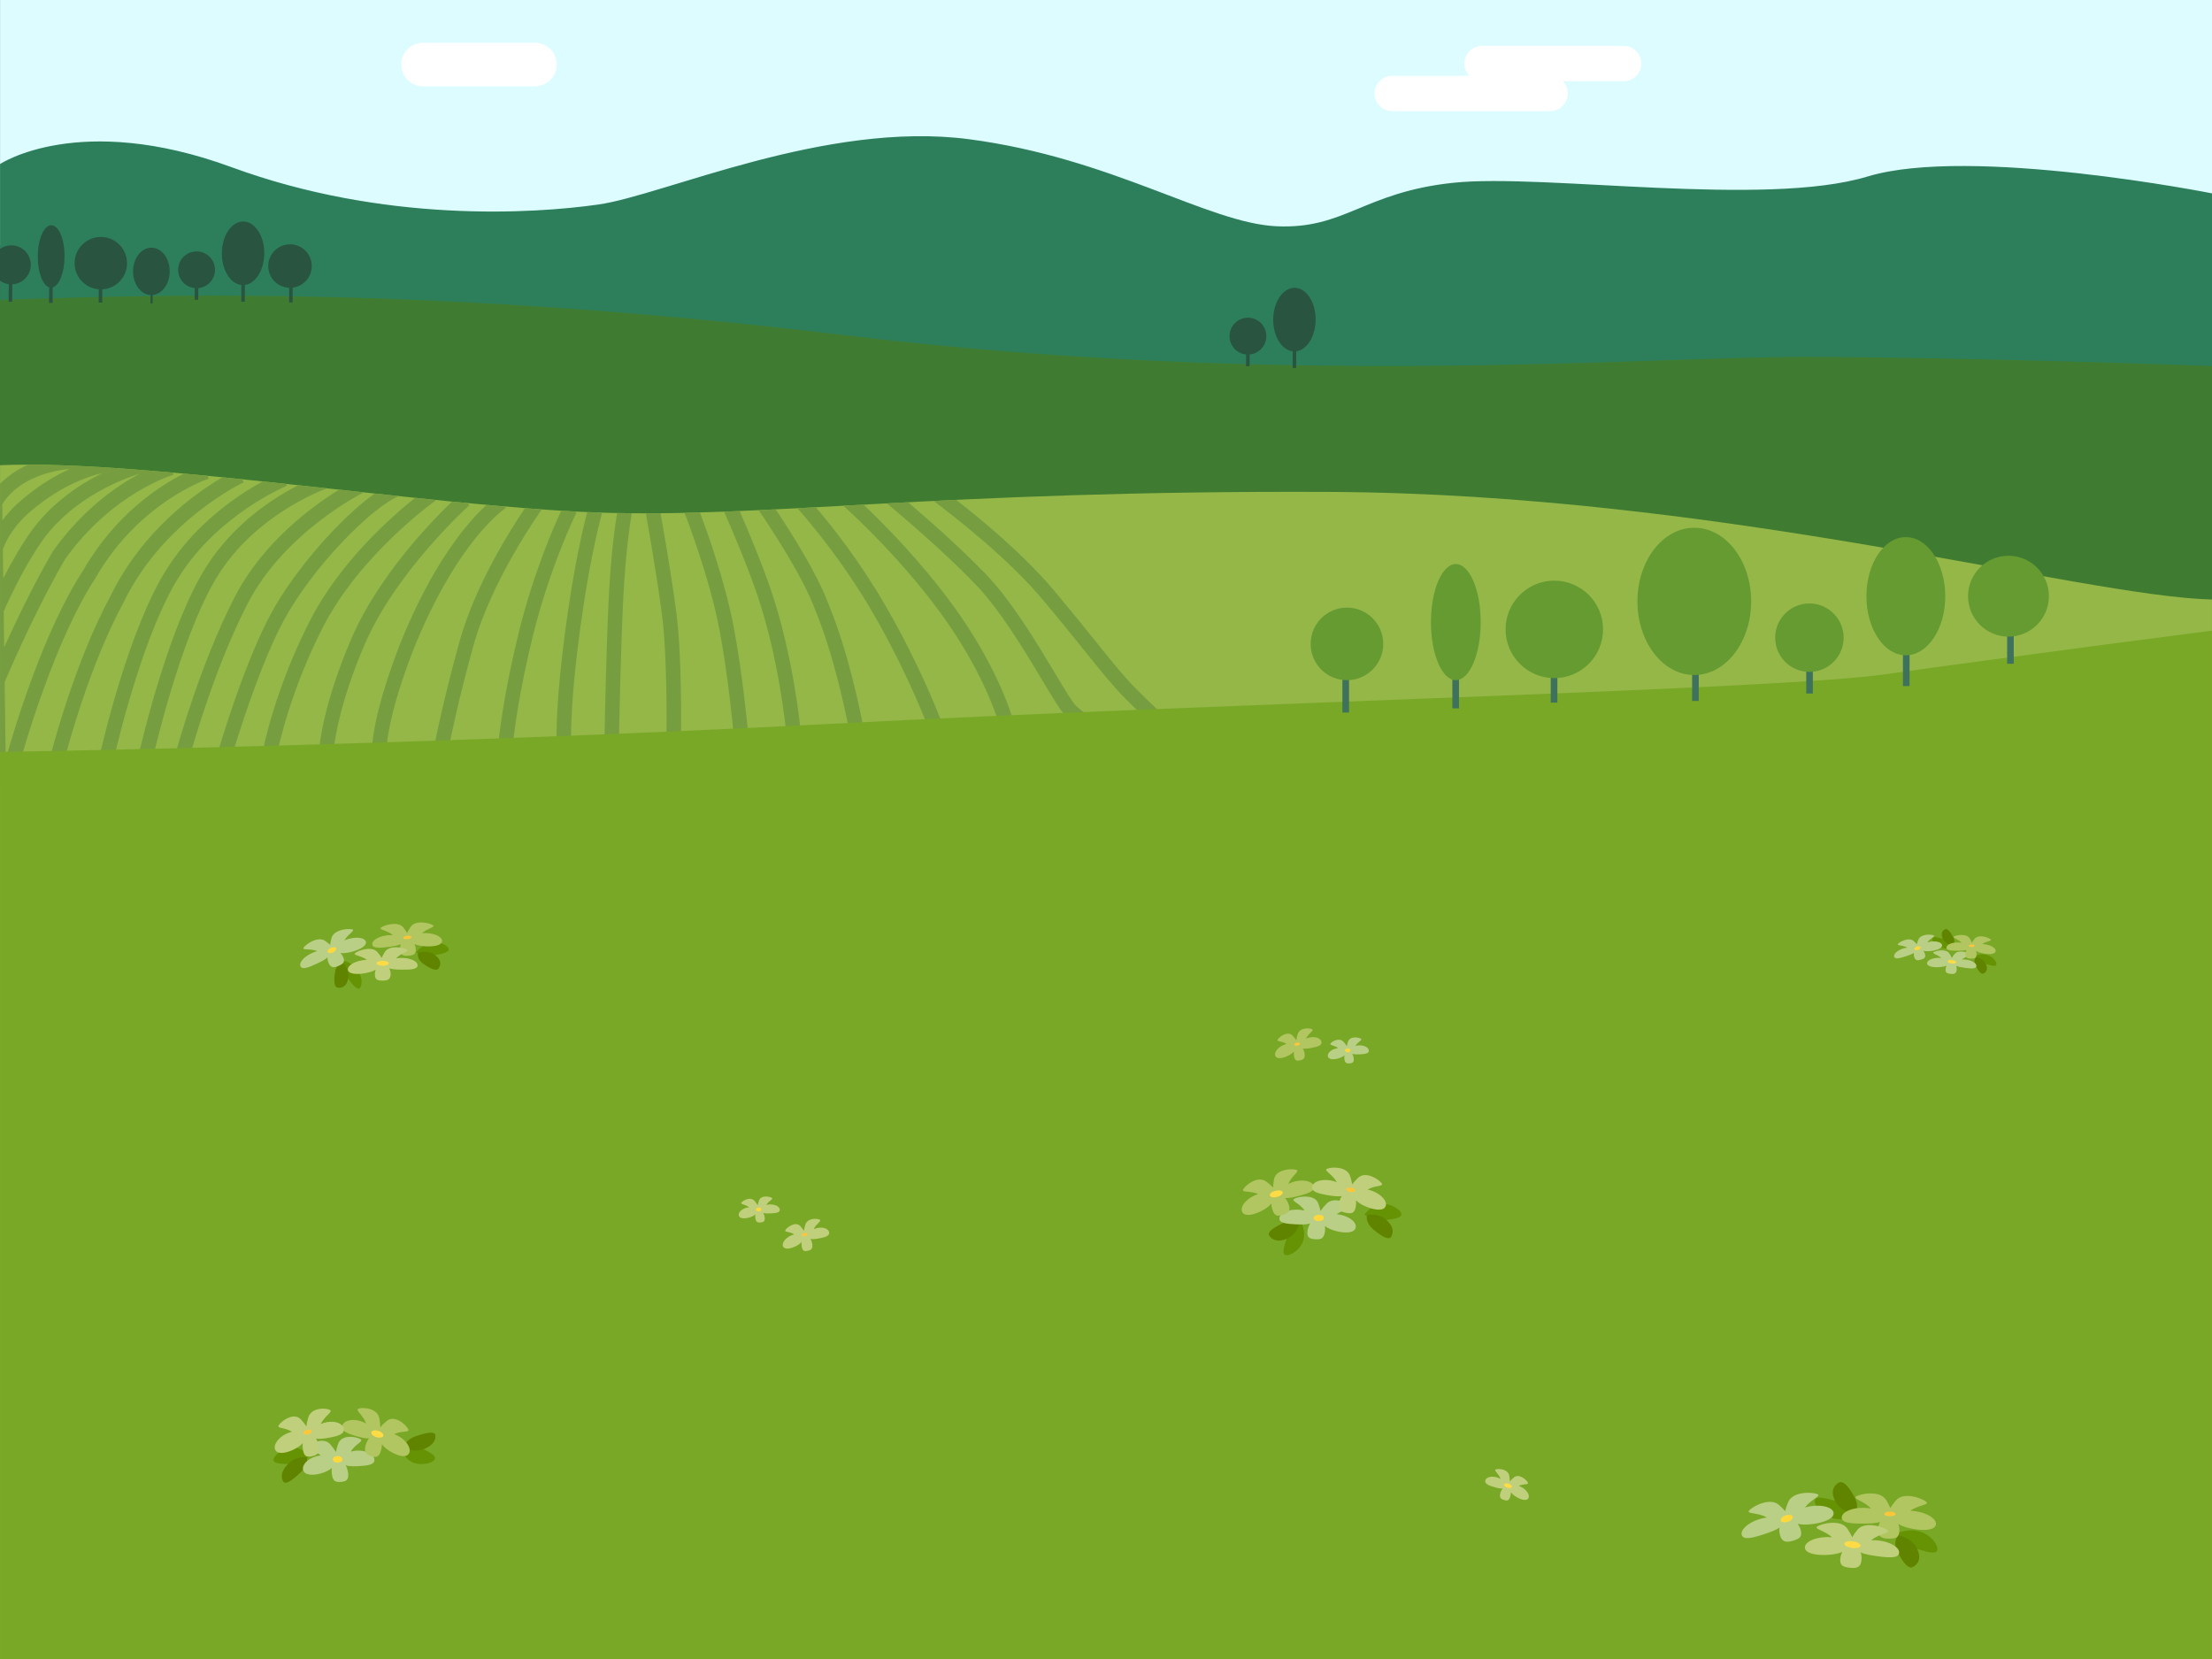 <?xml version="1.0" encoding="utf-8"?>
<!-- Generator: Adobe Illustrator 15.0.0, SVG Export Plug-In . SVG Version: 6.00 Build 0)  -->
<!DOCTYPE svg PUBLIC "-//W3C//DTD SVG 1.1//EN" "http://www.w3.org/Graphics/SVG/1.1/DTD/svg11.dtd">
<svg version="1.1" id="Layer_1" xmlns="http://www.w3.org/2000/svg" xmlns:xlink="http://www.w3.org/1999/xlink" x="0px" y="0px"
	 width="480px" height="360px" viewBox="0 0 480 360" enable-background="new 0 0 480 360" xml:space="preserve">
<rect x="0" y="0" width="480" height="360" fill="#333333" stroke="none"/>
<g id="fixed">
	<path fill="#DCFCFF" d="M0.01,0H480v53.146H0.01V0z"/>
	<path id="Mountains" fill="#2D7F5C" d="M0.01,35.6c0,0,17.15-11.476,50.225,0.674c33.073,12.15,65.472,10.125,79.646,8.101
		c14.174-2.024,49.271-18.225,80.32-14.175c31.049,4.05,51.972,18.224,66.822,18.899c14.849,0.674,18.896-7.426,38.474-9.451
		c19.575-2.024,67.496,5.4,89.771-1.35c22.275-6.749,74.732,3.66,74.732,3.66V360H0.01V35.6z"/>
	<path id="Far_x5F_Hill" fill="#3F7C31" d="M0.01,65.048c25.649-0.675,88.022-3.8,183.192,7.675
		c95.17,11.473,172.792,4.725,207.89,4.725c35.104,0,88.907,1.972,88.907,1.972V360H0.01V65.048z"/>
	<path id="Field_x5F_Hill" fill="#94B748" d="M0.01,100.949c31.049-1.35,92.748,8.896,129.195,10.246
		c36.447,1.35,74.247-4.85,159.292-4.45c85.045,0.4,163.152,22.674,191.502,23.349V360H0.01V100.949z"/>
	<path id="Field" fill="#769E41" d="M0.01,169.569c3.717-0.076,45.562-0.984,114.574-4.396c51.461-2.544,99.428-4.754,122.82-5.815
		c0.283,0.118,0.465,0.187,0.497,0.197l0.081-0.224c8.965-0.408,14.167-0.64,14.348-0.647l3.975-0.177l-3.02-2.591
		c-0.021-0.02-2.271-1.957-6.662-6.347c-2.622-2.623-4.95-5.52-8.474-9.903c-2.405-2.992-5.398-6.716-9.432-11.529
		c-6.41-7.65-15.42-15.152-21.228-19.67c-1.656,0.078-3.288,0.157-4.893,0.237c5.076,3.809,16.333,12.655,23.706,21.457
		c4.013,4.788,6.994,8.498,9.392,11.479c3.588,4.464,5.958,7.414,8.701,10.157c1.629,1.628,2.963,2.92,4.008,3.911
		c-2.416,0.108-5.938,0.267-10.396,0.47c-1.133-0.527-3.039-1.555-4.556-3.071c-0.786-0.786-2.599-3.812-4.517-7.017
		c-3.96-6.613-9.383-15.67-15.069-21.568c-5.59-5.795-12.554-11.907-16.812-15.532c-1.558,0.081-3.092,0.161-4.601,0.243
		c3.292,2.738,12.282,10.359,19.145,17.477c5.438,5.639,10.754,14.517,14.635,21c2.583,4.313,3.978,6.611,4.991,7.625
		c0.396,0.395,0.811,0.759,1.231,1.098c-3.694,0.168-7.839,0.358-12.381,0.567c-0.741-2.642-4.069-13.076-13.464-25.887
		c-6.997-9.542-14.739-17.362-19.228-21.606c-1.479,0.081-2.938,0.161-4.376,0.24c3.521,3.184,12.818,11.984,21.063,23.228
		c8.311,11.334,11.739,20.888,12.758,24.175c-3.8,0.175-7.845,0.361-12.109,0.561c-0.882-2.389-5.083-13.333-12.479-26.132
		c-5.617-9.722-11.695-17.392-15.198-21.505c-1.35,0.072-2.682,0.145-3.994,0.214c2.819,3.179,10.03,11.729,16.465,22.867
		c6.559,11.351,10.551,21.193,11.897,24.709c-4.438,0.207-9.091,0.424-13.932,0.65c-0.693-3.744-3.314-16.885-7.671-27.366
		c-2.478-6.711-8.187-15.692-11.49-20.617c-1.242,0.062-2.473,0.121-3.688,0.179c2.885,4.226,9.615,14.446,12.232,21.557
		l0.023,0.062c4.042,9.712,6.621,22.191,7.413,26.336c-3.418,0.16-6.923,0.325-10.502,0.495c-0.106-1.166-1.585-16.634-6.503-31.165
		c-2.248-6.52-5.207-13.488-6.788-17.1c-1.138,0.047-2.266,0.094-3.382,0.135c1.347,3.037,4.712,10.801,7.188,17.982
		c4.667,13.79,6.162,28.48,6.333,30.295c-2.71,0.129-5.459,0.261-8.246,0.394c-0.354-3.919-1.34-13.664-3.081-23.122
		c-1.94-10.528-6.153-22.02-7.431-25.373c-1,0.029-1.992,0.055-2.979,0.076l-0.319,0.127c0.054,0.137,5.433,13.814,7.63,25.739
		c1.702,9.24,2.67,18.764,3.03,22.702c-3.764,0.181-7.591,0.363-11.468,0.552c0.044-3.219,0.182-18.225-0.986-27.275
		c-1.13-8.754-3.021-19.347-3.457-21.753c-0.98,0.009-1.957,0.014-2.929,0.015l-0.261,0.048c0.021,0.123,2.256,12.285,3.521,22.094
		c1.152,8.928,0.994,24.392,0.958,27.021c-3.405,0.165-6.844,0.332-10.315,0.5c0.104-5.54,0.412-20.414,0.923-30.863
		c0.485-9.954,1.448-16.38,1.866-18.815c-1.065-0.01-2.129-0.025-3.188-0.046c-0.47,2.821-1.355,9.118-1.824,18.708
		c-0.518,10.625-0.831,25.789-0.931,31.17c-2.394,0.117-4.8,0.234-7.217,0.353c-0.074-2.452-0.065-10.183,1.961-25.128
		c1.829-13.486,3.812-21.683,4.771-25.186c-0.489-0.016-0.977-0.032-1.466-0.049c-0.583-0.022-1.174-0.047-1.77-0.072
		c-1.045,3.928-2.907,11.984-4.656,24.883c-2.075,15.298-2.078,23.111-1.99,25.707c-2.114,0.104-4.234,0.208-6.361,0.312
		c-1.073,0.054-2.14,0.105-3.2,0.157c0.293-2.969,1.325-11.605,4.357-23.982c3.767-15.378,9.464-26.875,9.521-26.99l-0.446-0.224
		c-0.942-0.049-1.896-0.104-2.863-0.162c-1.494,3.177-6.024,13.373-9.271,26.627c-3.277,13.38-4.247,22.296-4.479,24.887
		c-3.677,0.178-7.271,0.349-10.782,0.513c0.635-3.264,2.322-11.362,5.452-22.677c3.957-14.304,14.282-28.822,14.862-29.631
		c-1.2-0.086-2.417-0.177-3.65-0.273c-2.942,4.32-10.792,16.57-14.249,29.064c-3.418,12.357-5.141,20.959-5.651,23.667
		c-3.482,0.16-6.877,0.313-10.187,0.46c0.049-3.394,1.082-9.956,5.683-22.03c5.021-12.634,10.259-20.45,13.77-24.78
		c3.794-4.682,6.438-6.406,6.463-6.424l-0.204-0.318c-1.308-0.112-2.629-0.229-3.964-0.352c-3.883,3.535-11.687,12.329-19,30.731
		c-3.856,10.124-5.872,18.105-5.898,23.311c-2.871,0.125-5.67,0.246-8.403,0.361c0.198-2.626,1.257-11.155,6.896-24.225
		c6.847-15.872,22.52-29.97,22.677-30.11l-0.406-0.456c-1.117-0.106-2.239-0.216-3.37-0.328
		c-4.346,4.172-15.945,16.091-21.792,29.646c-6.095,14.13-7.03,23.077-7.173,25.605c-3.165,0.131-6.23,0.257-9.196,0.375
		c0.779-3.843,3.472-15.266,10.118-28.303c8.075-15.839,24.318-27.438,24.481-27.554l-0.098-0.139
		c-1.437-0.146-2.882-0.296-4.336-0.447c-5.089,4.047-16.332,13.916-22.853,26.707c-7.367,14.451-9.97,26.729-10.55,29.861
		c-2.263,0.089-4.462,0.173-6.6,0.254c1.482-4.98,6.326-20.61,11.463-30.152c6.229-11.565,18.96-24.537,25.017-27.043l0,0
		c-1.742-0.186-3.492-0.373-5.249-0.562c-7.426,5.264-17.443,16.646-22.54,26.111c-5.781,10.734-10.996,28.264-12.013,31.771
		c-2.016,0.075-3.972,0.146-5.866,0.214c1.48-5.375,6.044-20.881,12.718-33.973c8.01-15.711,24.995-24.191,25.166-24.275
		l-0.062-0.129c-1.705-0.185-3.413-0.371-5.124-0.558c-5.75,3.536-16.606,11.413-22.785,23.531
		c-7.24,14.202-12.036,31.164-13.208,35.52c-1.602,0.057-3.157,0.11-4.664,0.162c1.756-7.506,7.312-29.53,14.529-40.871
		c8.029-12.618,21.659-17.957,23.492-18.629c-2.078-0.228-4.157-0.452-6.232-0.676c-5.505,2.817-14.012,8.333-19.918,17.614
		c-7.865,12.36-13.6,35.919-15.135,42.671c-1.824,0.061-3.567,0.116-5.233,0.17c1.554-6.742,7.073-29.068,14.477-40.7
		c8.59-13.5,23.133-19.553,23.337-19.635c0,0,0,0,0.001,0l-0.164-0.403c-1.695-0.183-3.387-0.36-5.072-0.539
		c-5.233,2.853-14.402,8.896-20.76,18.886c-8.102,12.732-13.792,36.747-15.076,42.494c-2.763,0.085-5.271,0.159-7.519,0.223
		c1.365-5.303,5.991-22.057,13.073-35.212l0.029-0.059c8.721-17.978,25.937-26.046,26.109-26.125l-0.307-0.669
		c-1.44-0.148-2.874-0.293-4.301-0.436c-5.694,3.338-17.382,11.539-24.321,25.824c-7.675,14.271-12.508,32.584-13.558,36.769
		c-2.555,0.068-4.665,0.123-6.318,0.163c1.316-4.741,7.947-27.624,16.607-40.812l0.052-0.083
		c9.453-16.544,24.388-21.509,24.537-21.557l-0.196-0.619c-1.739-0.168-3.463-0.331-5.172-0.487
		c-5.491,2.777-14.966,8.981-21.88,21.058C9.4,136.968,2.965,158.58,1.236,164.742l-0.228-16.756
		c2.48-5.756,7.664-17.318,13.125-26.662c10.333-14.443,23.398-18.267,23.529-18.303l-0.131-0.468
		c-7.361-0.651-14.383-1.17-20.818-1.463c-0.085,0.034-0.167,0.065-0.253,0.101l-0.003-0.111c-3.677-0.165-7.16-0.256-10.405-0.256
		c-2.483,1.141-4.499,2.608-6.045,4.178v64.563l0,0v0.003L0.01,169.569L0.01,169.569z M11.53,119.555l-0.077,0.119
		c-3.958,6.762-7.771,14.669-10.545,20.771l-0.106-7.792c1.87-4.184,5.159-10.961,8.865-15.99
		c6.589-8.737,16.744-12.639,20.622-13.87C25.181,105.525,17.911,110.611,11.53,119.555z M22.265,102.629
		c-4.806,2.376-10.649,6.217-15.124,12.148c-2.424,3.289-4.642,7.207-6.436,10.734l-0.085-6.279
		c0.325-0.985,1.584-4.156,5.211-7.557C12.471,105.7,18.78,103.46,22.265,102.629z M15.107,101.777
		c-3.368,1.531-7.323,3.904-11.407,7.58c-1.298,1.218-2.336,2.42-3.166,3.539l-0.047-3.474
		C3.588,104.404,9.975,102.213,15.107,101.777z"/>
	<path id="Closest_x5F_Hill" fill="#79A826" d="M0.01,163.167c0,0,89.372-1.35,179.818-6.075
		c90.445-4.725,205.863-7.425,229.488-10.799c23.623-3.375,70.684-9.449,70.684-9.449V360H0.01V163.167z"/>
</g>
<g id="Flowers">
	<path id="Color_1_x3C_Compound_Path_x3E__1_" fill="#669303" d="M420.375,336.396c-0.302,1.004-2.347,0.338-4.888-0.43
		c-2.541-0.77-4.062-3.203-4.062-3.203s2.606-1.195,5.147-0.438C419.121,333.096,420.677,335.391,420.375,336.396z M393.844,325.52
		c0.272-1.013,2.336-0.396,4.897,0.285c2.562,0.691,4.144,3.084,4.144,3.084s-2.562,1.275-5.133,0.586
		C395.189,328.784,393.57,326.534,393.844,325.52z M97.368,205.916c0.154,0.761-1.413,1.041-3.338,1.432
		c-1.925,0.396-3.765-0.675-3.765-0.675s1.281-1.69,3.206-2.083C95.397,204.2,97.214,205.154,97.368,205.916z M78.04,214.426
		c-0.616,0.475-1.557-0.812-2.752-2.369c-1.196-1.559-1.05-3.677-1.05-3.677s2.085,0.406,3.28,1.964
		C78.715,211.902,78.656,213.952,78.04,214.426z M433.21,209.338c-0.159,0.525-1.229,0.178-2.559-0.222
		c-1.33-0.4-2.122-1.677-2.122-1.677s1.354-0.627,2.688-0.229C432.554,207.609,433.368,208.812,433.21,209.338z M419.323,203.646
		c0.143-0.53,1.224-0.215,2.562,0.146c1.342,0.36,2.169,1.614,2.169,1.614s-1.345,0.668-2.687,0.307
		C420.028,205.354,419.18,204.176,419.323,203.646z M304.076,263.352c0.222,0.965-1.532,1.152-3.688,1.442
		c-2.15,0.289-4.307-1.222-4.307-1.222s1.352-1.977,3.495-2.268C301.741,261.018,303.855,262.391,304.076,263.352z M279.016,272.336
		c-0.964-0.227-0.375-1.884,0.297-3.941c0.672-2.06,2.961-3.312,2.961-3.312s1.201,2.078,0.528,4.14
		C282.131,271.271,279.979,272.562,279.016,272.336z M59.367,316.627c-0.226,0.996,1.48,1.012,3.575,1.087
		c2.093,0.075,4.197-1.667,4.197-1.667s-1.289-1.865-3.382-1.938C61.666,314.029,59.592,315.631,59.367,316.627z M94.263,316.783
		c0.629-0.812-0.892-1.562-2.73-2.533c-1.84-0.973-4.472-0.294-4.472-0.294s0.354,2.257,2.192,3.229
		C91.093,318.157,93.634,317.594,94.263,316.783z"/>
	<path id="Color_2_x3C_Compound_Path_x3E__1_" fill="#618400" d="M415.061,340.05c-0.938,0.468-2.107-0.925-3.3-3.3
		c-1.182-2.375,0.188-3.6,0.188-3.6s2.834,0.476,4.016,2.85C417.142,338.376,416,339.583,415.061,340.05z M399.052,321.715
		c0.927-0.492,2.146,0.864,3.396,3.205s-0.08,3.604-0.08,3.604s-2.854-0.396-4.104-2.729
		C397.02,323.448,398.126,322.209,399.052,321.715z M95.177,210.157c-0.45,0.634-1.705,0.138-3.307-1s-1.137-2.411-1.137-2.411
		s2.015-0.682,3.615,0.455C95.95,208.338,95.627,209.523,95.177,210.157z M73.267,214.32c-0.766-0.125-0.872-1.473-0.554-3.407
		c0.317-1.938,1.667-2.082,1.667-2.082s1.497,1.51,1.18,3.448C75.242,214.217,74.033,214.447,73.267,214.32z M430.428,211.251
		c-0.492,0.244-1.104-0.483-1.727-1.728c-0.619-1.242,0.096-1.885,0.096-1.885s1.483,0.244,2.104,1.482
		C431.518,210.374,430.92,211.006,430.428,211.251z M422.049,201.654c0.485-0.26,1.122,0.451,1.775,1.677
		c0.646,1.226-0.042,1.886-0.042,1.886s-1.49-0.205-2.146-1.43C420.985,202.562,421.564,201.912,422.049,201.654z M301.861,268.406
		c-0.469,0.742-1.92-0.004-3.801-1.581c-1.892-1.576-1.438-3.116-1.438-3.116s2.235-0.643,4.117,0.936
		C302.624,266.221,302.332,267.664,301.861,268.406z M275.418,268.117c-0.465-0.748,0.835-1.721,3.071-2.711
		c2.235-0.991,3.432,0.088,3.432,0.088s-0.389,2.29-2.625,3.281C277.059,269.766,275.883,268.865,275.418,268.117z M61.474,321.52
		c0.449,0.703,1.869-0.188,3.718-1.979c1.847-1.785,1.429-3.298,1.429-3.298s-2.171-0.429-4.02,1.354
		C60.753,319.384,61.024,320.814,61.474,321.52z M94.478,311.42c-0.1-0.835-1.757-0.627-4.176,0.201
		c-2.419,0.829-2.693,2.387-2.693,2.387s1.76,1.324,4.179,0.496C94.205,313.674,94.578,312.254,94.478,311.42z"/>
	<path id="Color_3_x3C_Compound_Path_x3E__1_" fill="#BACF86" d="M397.881,328.271c-0.169-1.155-2.343-1.801-4.854-1.438
		c-0.479,0.069-0.93,0.169-1.351,0.292c1.272-1.758,3.646-2.501,2.699-2.904c-1.069-0.468-5.312-0.648-6.321,1.684
		c-0.341,0.779-0.562,1.447-0.682,2.015c-0.341-0.422-0.803-0.882-1.389-1.386c-1.924-1.66-5.657,0.354-6.424,1.23
		c-0.688,0.803,1.908,0.396,3.844,1.523c-0.545,0.062-1.121,0.188-1.711,0.391c-2.418,0.776-4.086,2.312-3.729,3.43
		c0.359,1.104,2.278,0.642,4.697-0.146c1.461-0.473,2.766-0.945,3.492-1.498c-0.092,0.562-0.051,1.184,0.146,1.803
		c0.525,1.625,1.723,1.396,2.934,1.012c1.214-0.396,1.98-0.803,1.466-2.43c-0.146-0.451-0.363-0.854-0.624-1.189
		c0.89,0.225,2.146,0.22,3.52,0.021C396.112,330.307,398.049,329.427,397.881,328.271z M79.39,204.336
		c-0.229-0.833-1.884-1.105-3.697-0.609c-0.341,0.094-0.662,0.207-0.958,0.336c0.775-1.397,2.448-2.168,1.72-2.381
		c-0.83-0.244-3.961,0-4.493,1.805c-0.178,0.605-0.284,1.117-0.318,1.543c-0.287-0.271-0.669-0.567-1.144-0.895
		c-1.563-1.046-4.125,0.771-4.606,1.489c-0.433,0.647,1.441,0.12,2.959,0.774c-0.393,0.101-0.805,0.244-1.22,0.438
		c-1.706,0.793-2.793,2.071-2.429,2.854c0.364,0.781,1.73,0.271,3.438-0.521c1.031-0.479,1.945-0.944,2.432-1.417
		c-0.019,0.416,0.068,0.864,0.272,1.312c0.533,1.146,1.387,0.867,2.24,0.479c0.854-0.396,1.389-0.77,0.856-1.913
		c-0.149-0.317-0.345-0.599-0.566-0.819c0.674,0.084,1.597-0.033,2.586-0.307C78.275,205.991,79.618,205.17,79.39,204.336z
		 M421.438,205.085c-0.089-0.604-1.227-0.938-2.543-0.747c-0.235,0.035-0.479,0.088-0.689,0.152c0.666-0.92,1.896-1.311,1.411-1.523
		c-0.562-0.24-2.78-0.342-3.312,0.879c-0.18,0.416-0.296,0.771-0.354,1.062c-0.188-0.227-0.417-0.467-0.729-0.734
		c-1.007-0.869-2.962,0.188-3.355,0.646c-0.354,0.416,0.994,0.212,2.011,0.801c-0.282,0.037-0.583,0.104-0.896,0.201
		c-1.267,0.408-2.141,1.212-1.949,1.793c0.188,0.582,1.188,0.335,2.459-0.074c0.771-0.246,1.444-0.497,1.828-0.785
		c-0.052,0.291-0.021,0.616,0.074,0.942c0.275,0.851,0.897,0.729,1.531,0.524c0.634-0.205,1.041-0.418,0.767-1.271
		c-0.073-0.238-0.188-0.447-0.329-0.625c0.474,0.115,1.126,0.113,1.854,0.01C420.511,206.15,421.524,205.689,421.438,205.085z
		 M426.632,208.241c-0.312-0.042-0.626-0.054-0.911-0.038c0.896-0.76,2.27-0.805,1.829-1.148c-0.477-0.383-2.59-1.062-3.424-0.029
		c-0.258,0.32-0.446,0.604-0.583,0.854c-0.111-0.28-0.289-0.604-0.541-0.979c-0.741-1.104-2.905-0.604-3.413-0.27
		c-0.446,0.299,0.842,0.458,1.663,1.242c-0.229-0.023-0.468-0.032-0.717-0.023c-1.329,0.051-2.396,0.584-2.366,1.193
		c0.023,0.611,1.104,0.881,2.433,0.832c0.729-0.025,1.375-0.145,1.812-0.343c-0.104,0.2-0.18,0.427-0.212,0.675
		c-0.117,0.889,0.319,1.021,0.979,1.109c0.66,0.088,1.294,0.093,1.411-0.795c0.045-0.34,0.007-0.662-0.093-0.939
		c0.426,0.215,1.143,0.338,1.94,0.441c1.312,0.176,2.352,0.229,2.432-0.371C428.955,209.047,427.951,208.415,426.632,208.241z
		 M291.129,263.659c-0.375-0.093-0.744-0.149-1.1-0.177c1.604-1.125,3.64-1.021,3.101-1.674c-0.614-0.748-3.674-2.279-5.308-0.568
		c-0.553,0.578-0.977,1.092-1.275,1.548c-0.091-0.481-0.248-1.028-0.49-1.666c-0.785-2.067-4.312-1.513-5.211-0.987
		c-0.812,0.477,1.252,0.967,2.245,2.569c-0.425-0.112-0.896-0.188-1.399-0.21c-2.082-0.098-3.896,0.705-4.059,1.791
		c-0.16,1.086,1.438,1.293,3.521,1.39c1.259,0.058,2.4,0.062,3.146-0.185c-0.276,0.455-0.483,1.012-0.571,1.619
		c-0.229,1.59,0.73,1.771,1.772,1.812c1.044,0.056,1.771-0.057,2.004-1.646c0.062-0.44,0.062-0.862-0.006-1.242
		c0.569,0.479,1.502,0.882,2.59,1.146c1.996,0.486,3.763,0.35,4.076-0.723C294.484,265.408,293.124,264.148,291.129,263.659z
		 M81.242,316.664c-0.148-1.143-1.849-1.986-3.795-1.885c-0.472,0.021-0.913,0.104-1.312,0.223c0.931-1.688,2.859-2.205,2.102-2.703
		c-0.841-0.554-4.14-1.139-4.875,1.039c-0.227,0.669-0.375,1.245-0.458,1.753c-0.28-0.479-0.677-1.021-1.192-1.628
		c-1.528-1.801-4.389-0.188-4.963,0.6c-0.504,0.692,1.395,0.576,2.9,1.769c-0.333,0.021-0.68,0.09-1.028,0.187
		c-1.867,0.521-3.139,1.85-2.845,2.961c0.296,1.116,1.945,1.271,3.812,0.762c1.019-0.279,1.887-0.703,2.422-1.209
		c-0.059,0.396-0.064,0.844-0.005,1.311c0.217,1.674,0.897,1.781,1.874,1.73c0.977-0.061,1.878-0.242,1.662-1.916
		c-0.083-0.646-0.276-1.229-0.537-1.703c0.698,0.26,1.77,0.256,2.946,0.188C79.897,318.025,81.39,317.809,81.242,316.664z
		 M294.873,226.843c-0.271,0.015-0.523,0.062-0.754,0.128c0.535-0.971,1.645-1.269,1.209-1.555
		c-0.482-0.318-2.379-0.654-2.803,0.598c-0.131,0.387-0.217,0.721-0.271,1.012c-0.154-0.271-0.387-0.59-0.688-0.938
		c-0.883-1.033-2.521-0.105-2.854,0.348c-0.291,0.396,0.812,0.33,1.677,1.021c-0.188,0.02-0.396,0.044-0.602,0.104
		c-1.069,0.297-1.807,1.062-1.637,1.698c0.172,0.646,1.117,0.729,2.188,0.437c0.598-0.158,1.096-0.405,1.396-0.703
		c-0.033,0.23-0.041,0.488-0.01,0.77c0.125,0.965,0.521,1.021,1.072,0.994c0.562-0.025,1.08-0.146,0.957-1.104
		c-0.049-0.368-0.156-0.707-0.312-0.979c0.397,0.146,1.021,0.146,1.692,0.112c1.118-0.062,1.979-0.188,1.896-0.846
		C296.971,227.271,295.992,226.785,294.873,226.843z"/>
	<path id="Color_2_x3C_Compound_Path_x3E_" fill="#B1C661" d="M415.896,327.973c-0.479-0.08-0.938-0.125-1.363-0.137
		c1.751-1.281,4.229-1.26,3.464-1.938c-0.878-0.771-4.854-2.262-6.532-0.354c-0.562,0.646-0.98,1.207-1.268,1.708
		c-0.194-0.507-0.492-1.087-0.896-1.74c-1.312-2.177-5.493-1.398-6.491-0.804c-0.896,0.547,1.697,0.972,3.188,2.642
		c-0.538-0.104-1.126-0.154-1.743-0.154c-2.541,0-4.602,0.941-4.602,2.109c0,1.166,1.972,1.312,4.513,1.312
		c1.535,0,2.924-0.059,3.785-0.354c-0.258,0.5-0.409,1.104-0.409,1.76c0,1.709,1.201,1.854,2.475,1.854
		c1.274,0,2.146-0.146,2.146-1.854c0-0.479-0.082-0.93-0.229-1.326c0.777,0.482,1.979,0.867,3.346,1.102
		c2.512,0.426,4.614,0.188,4.812-0.969C420.275,329.674,418.403,328.396,415.896,327.973z M92.597,202.486
		c-0.352-0.021-0.692-0.01-1.015,0.021c1.17-1.1,2.996-1.31,2.369-1.733c-0.714-0.48-3.771-1.219-4.83,0.336
		c-0.356,0.521-0.614,0.979-0.776,1.367c-0.188-0.354-0.46-0.754-0.813-1.199c-1.166-1.479-4.163-0.527-4.841,0
		c-0.611,0.479,1.334,0.562,2.577,1.646c-0.403-0.021-0.841-0.015-1.294,0.041c-1.866,0.229-3.295,1.111-3.188,1.971
		c0.104,0.856,1.565,0.782,3.433,0.562c1.127-0.146,2.144-0.312,2.749-0.604c-0.144,0.396-0.201,0.854-0.142,1.324
		c0.155,1.262,1.051,1.262,1.985,1.146c0.937-0.111,1.558-0.305,1.402-1.562c-0.042-0.351-0.144-0.673-0.286-0.951
		c0.615,0.282,1.53,0.457,2.554,0.506c1.879,0.086,3.409-0.279,3.448-1.146C95.968,203.338,94.476,202.57,92.597,202.486z
		 M430.866,204.928c-0.245-0.041-0.485-0.062-0.714-0.07c0.918-0.67,2.216-0.648,1.812-1.014c-0.459-0.402-2.541-1.181-3.419-0.182
		c-0.299,0.34-0.517,0.637-0.664,0.9c-0.102-0.271-0.253-0.57-0.467-0.924c-0.69-1.146-2.875-0.732-3.396-0.427
		c-0.472,0.287,0.893,0.519,1.661,1.388c-0.271-0.062-0.587-0.082-0.897-0.082c-1.329,0-2.408,0.496-2.408,1.104
		c0,0.605,1.028,0.688,2.354,0.688c0.812,0,1.531-0.021,1.981-0.188c-0.136,0.262-0.216,0.578-0.216,0.921
		c0,0.896,0.629,0.976,1.295,0.976c0.667,0,1.119-0.074,1.119-0.976c0-0.251-0.046-0.481-0.122-0.692
		c0.407,0.256,1.035,0.455,1.752,0.572c1.312,0.229,2.418,0.102,2.521-0.507C433.158,205.818,432.178,205.15,430.866,204.928z
		 M285.083,257.368c-0.331-1.06-2.209-1.49-4.192-0.964c-0.479,0.127-0.922,0.3-1.312,0.502c0.69-1.818,2.591-2.738,1.733-3.047
		c-0.951-0.344-4.438-0.176-4.854,2.062c-0.125,0.687-0.188,1.271-0.194,1.771c-0.361-0.396-0.854-0.816-1.479-1.28
		c-1.854-1.392-4.537,0.78-5.007,1.667c-0.407,0.771,1.521,0.234,3.257,1.041c-0.339,0.104-0.688,0.229-1.021,0.398
		c-1.846,0.9-2.938,2.449-2.459,3.455c0.479,1.002,2.189,0.781,4.025-0.119c1.003-0.485,1.828-1.088,2.298-1.688
		c0.013,0.396,0.062,0.816,0.2,1.251c0.479,1.554,1.201,1.508,2.191,1.242c0.99-0.267,1.896-0.646,1.402-2.196
		c-0.186-0.593-0.477-1.105-0.812-1.511c0.76,0.093,1.854-0.146,3.062-0.463C283.914,258.965,285.414,258.428,285.083,257.368z
		 M86.498,311.652c-0.322-0.184-0.646-0.319-0.96-0.428c1.619-0.849,3.427-0.279,3.044-1.104c-0.438-0.928-2.948-3.21-4.681-1.755
		c-0.582,0.481-1.04,0.938-1.378,1.354c-0.009-0.521-0.072-1.146-0.19-1.854c-0.389-2.359-3.642-2.537-4.531-2.18
		c-0.801,0.323,0.977,1.293,1.622,3.204c-0.365-0.211-0.776-0.396-1.226-0.521c-1.857-0.561-3.613-0.104-3.922,1.015
		c-0.31,1.115,1.093,1.687,2.949,2.233c1.122,0.335,2.15,0.586,2.858,0.482c-0.321,0.424-0.592,0.969-0.766,1.594
		c-0.453,1.633,0.385,2.031,1.315,2.312c0.932,0.277,1.602,0.324,2.055-1.309c0.126-0.453,0.185-0.9,0.188-1.312
		c0.439,0.633,1.213,1.26,2.149,1.773c1.717,0.949,3.324,1.181,3.772,0.125C89.244,314.232,88.216,312.604,86.498,311.652z
		 M286.761,226.089c-0.116-0.772-1.239-1.208-2.506-0.967c-0.306,0.06-0.592,0.151-0.851,0.269c0.576-1.242,1.824-1.771,1.322-2.049
		c-0.562-0.307-2.726-0.42-3.158,1.146c-0.137,0.482-0.229,0.896-0.271,1.253c-0.188-0.31-0.455-0.646-0.805-1.022
		c-1.026-1.104-2.861,0.256-3.225,0.85c-0.316,0.523,0.924,0.272,1.928,0.975c-0.221,0.049-0.443,0.104-0.676,0.213
		c-1.207,0.521-2.021,1.544-1.81,2.289c0.218,0.746,1.29,0.706,2.496,0.188c0.66-0.281,1.229-0.648,1.562-1.055
		c-0.026,0.281-0.025,0.594,0.021,0.906c0.17,1.135,0.613,1.146,1.25,1.023c0.641-0.121,1.227-0.332,1.054-1.467
		c-0.062-0.438-0.198-0.819-0.385-1.127c0.458,0.111,1.157,0.021,1.925-0.127C285.908,227.145,286.877,226.863,286.761,226.089z"/>
	<path id="Color_1_x3C_Compound_Path_x3E_" fill="#C0CF7C" d="M407.808,334.301c-0.604-0.08-1.192-0.102-1.747-0.072
		c1.691-1.459,4.321-1.529,3.512-2.188c-0.91-0.729-4.948-2.038-6.541-0.062c-0.484,0.604-0.855,1.146-1.114,1.612
		c-0.214-0.53-0.562-1.146-1.032-1.854c-1.414-2.107-5.552-1.156-6.521-0.516c-0.854,0.568,1.604,0.877,3.181,2.375
		c-0.438-0.049-0.896-0.062-1.371-0.048c-2.54,0.097-4.562,1.115-4.521,2.281c0.046,1.167,2.104,1.687,4.646,1.59
		c1.385-0.051,2.622-0.271,3.458-0.648c-0.194,0.382-0.337,0.812-0.396,1.286c-0.229,1.691,0.606,1.95,1.875,2.117
		c1.267,0.166,2.479,0.182,2.69-1.517c0.086-0.646,0.021-1.271-0.176-1.8c0.812,0.406,2.185,0.646,3.706,0.848
		c2.52,0.333,4.493,0.45,4.646-0.708C412.246,335.842,410.327,334.633,407.808,334.301z M87.227,207.867
		c-0.457-0.006-0.893,0.033-1.292,0.104c1.112-1.225,3.036-1.52,2.374-1.929c-0.733-0.455-3.818-1.05-4.81,0.548
		c-0.3,0.486-0.525,0.913-0.672,1.287c-0.206-0.373-0.515-0.794-0.927-1.271c-1.23-1.424-4.184-0.352-4.838,0.215
		c-0.574,0.496,1.264,0.498,2.552,1.457c-0.323,0.016-0.663,0.035-1.012,0.101c-1.855,0.299-3.25,1.229-3.113,2.085
		c0.138,0.854,1.7,1.046,3.556,0.747c1.013-0.162,1.901-0.438,2.48-0.791c-0.109,0.297-0.174,0.628-0.177,0.979
		c-0.011,1.271,0.627,1.379,1.57,1.393c0.942,0.009,1.833-0.1,1.844-1.355c0.004-0.479-0.104-0.935-0.292-1.306
		c0.636,0.229,1.662,0.271,2.798,0.283c1.882,0.021,3.342-0.073,3.35-0.938C90.626,208.598,89.108,207.883,87.227,207.867z
		 M297.834,258.449c-0.359-0.139-0.717-0.24-1.062-0.311c1.604-0.978,3.562-0.615,3.062-1.355c-0.574-0.842-3.496-2.771-5.131-1.202
		c-0.557,0.53-0.979,1.008-1.283,1.44c-0.072-0.506-0.211-1.088-0.427-1.771c-0.703-2.216-4.146-2.059-5.028-1.621
		c-0.8,0.396,1.188,1.141,2.104,2.898c-0.401-0.164-0.857-0.297-1.354-0.381c-2.021-0.342-3.805,0.271-3.988,1.367
		c-0.187,1.1,1.355,1.489,3.375,1.836c1.227,0.207,2.33,0.344,3.062,0.18c-0.284,0.436-0.501,0.979-0.604,1.598
		c-0.271,1.604,0.652,1.904,1.672,2.075c1.014,0.172,1.725,0.146,1.99-1.456c0.069-0.447,0.075-0.881,0.025-1.277
		c0.541,0.562,1.438,1.08,2.479,1.48c1.922,0.732,3.644,0.792,3.979-0.268C301.04,260.637,299.755,259.186,297.834,258.449z
		 M74.612,310.053c-0.173-1.148-1.845-1.798-3.731-1.438c-0.457,0.087-0.883,0.225-1.266,0.396c0.857-1.854,2.717-2.645,1.968-3.058
		c-0.831-0.458-4.045-0.626-4.704,1.706c-0.2,0.709-0.335,1.322-0.404,1.854c-0.283-0.45-0.681-0.95-1.193-1.512
		c-1.53-1.646-4.264,0.383-4.8,1.271c-0.473,0.773,1.368,0.404,2.859,1.43c-0.323,0.07-0.656,0.184-0.993,0.326
		c-1.798,0.771-2.999,2.301-2.684,3.406c0.316,1.104,1.921,1.056,3.719,0.271c0.98-0.422,1.813-0.97,2.318-1.562
		c-0.046,0.42-0.041,0.875,0.03,1.347c0.253,1.688,0.917,1.713,1.862,1.532c0.946-0.187,1.816-0.494,1.563-2.188
		c-0.099-0.646-0.3-1.226-0.566-1.683c0.685,0.175,1.724,0.027,2.863-0.188C73.343,311.626,74.786,311.207,74.612,310.053z
		 M167.035,261.361c-0.271,0.015-0.524,0.06-0.754,0.129c0.535-0.973,1.644-1.27,1.208-1.557c-0.483-0.316-2.379-0.654-2.804,0.599
		c-0.131,0.387-0.216,0.719-0.264,1.012c-0.161-0.278-0.386-0.589-0.685-0.94c-0.878-1.035-2.523-0.104-2.854,0.354
		c-0.29,0.396,0.808,0.332,1.673,1.021c-0.192,0.021-0.393,0.051-0.597,0.104c-1.073,0.299-1.805,1.061-1.636,1.699
		c0.17,0.646,1.119,0.729,2.191,0.438c0.592-0.162,1.091-0.408,1.396-0.707c-0.035,0.229-0.043,0.49-0.008,0.77
		c0.125,0.96,0.516,1.021,1.077,0.992c0.562-0.025,1.079-0.143,0.954-1.104c-0.048-0.369-0.158-0.707-0.31-0.98
		c0.401,0.146,1.017,0.146,1.695,0.111c1.121-0.062,1.979-0.188,1.894-0.84C169.132,261.789,168.154,261.305,167.035,261.361z
		 M179.921,267.426c-0.117-0.773-1.238-1.208-2.505-0.967c-0.306,0.059-0.593,0.15-0.85,0.271c0.575-1.246,1.822-1.773,1.32-2.051
		c-0.558-0.312-2.716-0.43-3.158,1.146c-0.136,0.481-0.223,0.896-0.268,1.255c-0.192-0.309-0.456-0.646-0.805-1.023
		c-1.026-1.104-2.861,0.256-3.223,0.854c-0.316,0.521,0.926,0.271,1.928,0.964c-0.22,0.049-0.444,0.109-0.676,0.213
		c-1.206,0.521-2.013,1.545-1.801,2.29c0.213,0.745,1.291,0.706,2.497,0.188c0.66-0.282,1.22-0.65,1.561-1.051
		c-0.032,0.274-0.031,0.59,0.017,0.899c0.17,1.142,0.615,1.146,1.25,1.024c0.635-0.119,1.219-0.328,1.049-1.471
		c-0.064-0.438-0.203-0.812-0.38-1.129c0.458,0.116,1.157,0.021,1.923-0.125C179.068,268.482,180.037,268.201,179.921,267.426z
		 M330.2,322.713c-0.211-0.117-0.423-0.201-0.63-0.271c1.05-0.549,2.225-0.188,1.976-0.711c-0.282-0.604-1.903-2.068-3.021-1.137
		c-0.389,0.318-0.685,0.609-0.896,0.887c-0.006-0.346-0.042-0.735-0.119-1.213c-0.251-1.521-2.353-1.641-2.927-1.397
		c-0.519,0.209,0.63,0.835,1.048,2.062c-0.229-0.139-0.502-0.254-0.792-0.343c-1.2-0.354-2.333-0.062-2.532,0.655
		c-0.192,0.721,0.705,1.086,1.904,1.44c0.729,0.218,1.396,0.378,1.854,0.312c-0.209,0.271-0.393,0.625-0.498,1.027
		c-0.293,1.055,0.25,1.312,0.854,1.49c0.604,0.183,1.033,0.213,1.327-0.848c0.081-0.298,0.114-0.586,0.114-0.854
		c0.283,0.404,0.785,0.812,1.395,1.146c1.105,0.609,2.146,0.768,2.438,0.08C331.975,324.378,331.309,323.326,330.2,322.713z"/>
	<path id="Color_2_Compund_path" fill="#FFD93B" d="M387.491,328.834c0.71-0.229,1.387-0.104,1.511,0.281
		c0.125,0.385-0.352,0.883-1.061,1.105c-0.709,0.229-1.396,0.104-1.52-0.275C386.309,329.561,386.782,329.062,387.491,328.834z
		 M71.791,205.688c0.5-0.229,1.009-0.201,1.135,0.069s-0.178,0.681-0.678,0.912c-0.5,0.233-1.008,0.202-1.135-0.069
		C70.986,206.329,71.29,205.92,71.791,205.688z M415.975,205.4c0.372-0.119,0.729-0.055,0.791,0.146
		c0.064,0.201-0.184,0.462-0.556,0.582c-0.371,0.119-0.725,0.056-0.79-0.146C415.354,205.781,415.604,205.521,415.975,205.4z
		 M287.27,264.346c-0.055,0.377-0.594,0.658-1.203,0.631c-0.604-0.021-1.062-0.354-1.01-0.729c0.061-0.376,0.596-0.658,1.207-0.63
		C286.874,263.643,287.324,263.971,287.27,264.346z M72.229,316.729c0.053,0.396,0.558,0.691,1.129,0.662
		c0.57-0.023,0.993-0.375,0.942-0.771c-0.051-0.396-0.556-0.69-1.129-0.662C72.599,315.989,72.178,316.334,72.229,316.729z
		 M164.035,262.482c0.029,0.228,0.32,0.396,0.647,0.381c0.329-0.018,0.571-0.215,0.542-0.442c-0.028-0.228-0.319-0.396-0.647-0.381
		C164.248,262.059,164.005,262.256,164.035,262.482z M291.873,227.964c0.029,0.228,0.32,0.397,0.648,0.382
		c0.328-0.019,0.562-0.217,0.543-0.443c-0.03-0.227-0.32-0.396-0.649-0.379C292.086,227.538,291.844,227.736,291.873,227.964z"/>
	<path id="Color_1__x3C_Compound_Path_x3E_" fill="#FFC639" d="M410.117,328.036c0.676,0,1.225,0.224,1.225,0.497
		c0,0.271-0.548,0.498-1.225,0.498s-1.229-0.229-1.229-0.498C408.895,328.26,409.441,328.036,410.117,328.036z M88.358,203.055
		c0.497-0.062,0.919,0.055,0.943,0.254c0.025,0.202-0.356,0.416-0.854,0.479c-0.497,0.062-0.919-0.054-0.945-0.255
		C87.479,203.328,87.861,203.115,88.358,203.055z M427.841,204.963c0.354,0,0.646,0.116,0.646,0.26c0,0.146-0.287,0.262-0.646,0.262
		c-0.354,0-0.641-0.107-0.641-0.262C427.2,205.079,427.487,204.963,427.841,204.963z M293.221,257.732
		c0.537,0.091,0.938,0.373,0.896,0.631c-0.044,0.259-0.516,0.394-1.053,0.303c-0.537-0.09-0.938-0.373-0.896-0.631
		C292.214,257.777,292.686,257.643,293.221,257.732z M65.815,310.941c0.041,0.271,0.479,0.414,0.982,0.312
		c0.503-0.095,0.876-0.396,0.835-0.665c-0.041-0.269-0.479-0.406-0.982-0.312C66.148,310.373,65.774,310.67,65.815,310.941z
		 M174.016,268.021c0.027,0.183,0.323,0.271,0.659,0.215c0.338-0.064,0.589-0.266,0.562-0.446c-0.028-0.183-0.322-0.276-0.659-0.213
		C174.239,267.641,173.988,267.841,174.016,268.021z M280.855,226.686c0.021,0.188,0.312,0.277,0.658,0.215
		c0.338-0.062,0.588-0.266,0.562-0.438c-0.027-0.188-0.324-0.271-0.66-0.214C281.078,226.305,280.828,226.504,280.855,226.686z"/>
	<path id="Color_3_x3C_Compound_Path_x3E_" fill="#FFDB45" d="M401.896,335.895c-0.979-0.129-1.729-0.553-1.678-0.938
		c0.062-0.396,0.894-0.611,1.855-0.48c0.973,0.131,1.719,0.561,1.666,0.946C403.699,335.807,402.868,336.023,401.896,335.895z
		 M83.035,209.568c-0.727-0.008-1.312-0.25-1.311-0.545c0.002-0.297,0.594-0.528,1.319-0.522s1.312,0.251,1.31,0.546
		C84.352,209.341,83.761,209.575,83.035,209.568z M423.521,209.081c-0.52-0.067-0.899-0.29-0.872-0.496
		c0.021-0.207,0.462-0.319,0.971-0.253c0.51,0.066,0.896,0.289,0.872,0.496C424.466,209.035,424.03,209.148,423.521,209.081z
		 M275.557,259.432c0.112,0.361,0.825,0.489,1.594,0.286c0.771-0.202,1.295-0.661,1.188-1.021c-0.106-0.361-0.823-0.489-1.592-0.287
		C275.973,258.611,275.443,259.07,275.557,259.432z M83.185,311.557c-0.104,0.383-0.771,0.521-1.488,0.307
		c-0.716-0.213-1.211-0.689-1.105-1.069c0.105-0.382,0.771-0.519,1.489-0.306C82.796,310.695,83.291,311.177,83.185,311.557z
		 M328.061,322.65c-0.062,0.246-0.49,0.332-0.961,0.188c-0.463-0.139-0.772-0.443-0.715-0.688c0.068-0.246,0.498-0.332,0.963-0.195
		C327.809,322.094,328.129,322.404,328.061,322.65z"/>
</g>
<g id="FarTreeLine">
	<path id="Far_Trees" fill="#295440" d="M33.131,64.016l-0.01,1.832l-0.462-0.002l0.01-1.822c-2.124-0.116-3.81-2.383-3.794-5.159
		c0.016-2.843,1.809-5.138,4.003-5.125c2.195,0.012,3.962,2.327,3.946,5.169C36.808,61.616,35.181,63.82,33.131,64.016z
		 M27.566,57.145c0.018-3.144-2.517-5.705-5.659-5.724c-3.144-0.017-5.705,2.517-5.724,5.659c-0.017,3.002,2.297,5.469,5.243,5.7
		l-0.017,2.881l0.772,0.005l0.018-2.878C25.177,62.619,27.549,60.167,27.566,57.145z M14.008,55.666
		c0.021-3.745-1.264-6.788-2.868-6.797c-1.604-0.01-2.923,3.02-2.942,6.765c-0.021,3.425,1.054,6.257,2.466,6.722l-0.02,3.367
		l0.772,0.004l0.019-3.355C12.867,61.954,13.989,59.117,14.008,55.666z M46.652,58.57c0.013-2.207-1.768-4.006-3.975-4.019
		c-2.207-0.012-4.005,1.767-4.018,3.974c-0.012,2.082,1.571,3.8,3.604,3.998l-0.015,2.543l0.773,0.004l0.014-2.545
		C45.055,62.335,46.641,60.643,46.652,58.57z M57.346,54.994c0.021-3.812-2.021-6.914-4.562-6.928
		c-2.541-0.015-4.618,3.064-4.641,6.875c-0.02,3.643,1.847,6.629,4.229,6.9l-0.021,3.619l0.772,0.004l0.021-3.626
		C55.481,61.521,57.326,58.583,57.346,54.994z M67.654,57.762c0.015-2.607-2.088-4.734-4.696-4.748
		c-2.608-0.016-4.734,2.086-4.749,4.695c-0.015,2.555,2.004,4.643,4.539,4.74l-0.018,3.174l0.771,0.004l0.018-3.21
		C65.84,62.127,67.641,60.161,67.654,57.762z M2.473,53.234c-0.922-0.006-1.773,0.287-2.472,0.783v6.905
		c0.55,0.39,1.194,0.655,1.896,0.747l-0.021,3.812l0.772,0.004l0.021-3.788c2.228-0.115,4.005-1.945,4.019-4.204
		C6.7,55.154,4.812,53.247,2.473,53.234z"/>
</g>
<g id="SmallTrees">
	<path fill="#295440" d="M274.795,72.962c0.012-2.208-1.768-4.006-3.975-4.019c-2.207-0.012-4.006,1.768-4.021,3.975
		c-0.012,2.082,1.571,3.799,3.604,3.998l-0.016,2.542l0.772,0.005l0.017-2.545C273.198,76.727,274.783,75.033,274.795,72.962z
		 M285.488,69.385c0.021-3.812-2.021-6.914-4.562-6.928s-4.619,3.064-4.641,6.876c-0.021,3.644,1.846,6.629,4.229,6.899
		l-0.021,3.619l0.771,0.004l0.021-3.625C283.624,75.912,285.468,72.975,285.488,69.385z"/>
</g>
<g id="FirstTrees">
	<path fill="#3F725C" d="M368.626,152.105h-1.437v-7.895h1.437V152.105z M337.947,144.57h-1.438v7.894h1.438V144.57z M316.6,145.826
		h-1.437v7.894h1.437V145.826z M393.384,142.597h-1.436v7.895h1.436V142.597z M414.374,140.982h-1.438v7.894h1.438V140.982z
		 M436.979,136.139h-1.436v7.895h1.436V136.139z M292.738,146.723H291.3v7.895h1.438V146.723L292.738,146.723z"/>
	<path fill="#669B32" d="M379.999,130.5c0,8.824-5.524,15.978-12.339,15.978s-12.34-7.152-12.34-15.978s5.521-15.977,12.34-15.977
		C374.475,114.523,379.999,121.676,379.999,130.5z M337.285,126c-5.84,0-10.575,4.735-10.575,10.575
		c0,5.84,4.735,10.575,10.575,10.575c5.841,0,10.574-4.735,10.574-10.575C347.859,130.735,343.125,126,337.285,126z M315.91,122.4
		c-2.98,0-5.398,5.641-5.398,12.6s2.418,12.6,5.398,12.6c2.979,0,5.396-5.641,5.396-12.6S318.893,122.4,315.91,122.4z
		 M392.636,130.95c-4.101,0-7.426,3.324-7.426,7.425s3.325,7.425,7.426,7.425c4.104,0,7.425-3.324,7.425-7.425
		S396.735,130.95,392.636,130.95z M413.561,116.55c-4.723,0-8.55,5.742-8.55,12.825c0,7.084,3.827,12.825,8.55,12.825
		c4.729,0,8.561-5.741,8.561-12.825C422.11,122.292,418.282,116.55,413.561,116.55z M435.835,120.6c-4.846,0-8.774,3.93-8.774,8.775
		c0,4.847,3.938,8.775,8.774,8.775s8.775-3.93,8.775-8.775S440.682,120.6,435.835,120.6z M292.285,131.85
		c-4.35,0-7.875,3.525-7.875,7.875c0,4.351,3.525,7.875,7.875,7.875s7.876-3.525,7.876-7.875
		C300.161,135.376,296.635,131.85,292.285,131.85z"/>
</g>
<g>
	<path id="shape1" fill="#FFFFFF" d="M352.311,9.949h-30.709c-2.113,0-3.841,1.719-3.841,3.839c0,1.032,0.409,1.968,1.073,2.659
		h-16.725c-2.121,0-3.838,1.719-3.838,3.838c0,2.119,1.717,3.839,3.838,3.839h34.256c2.119,0,3.839-1.72,3.839-3.839
		c0-1.032-0.409-1.967-1.073-2.658h13.18c2.121,0,3.85-1.719,3.85-3.839C356.148,11.668,354.432,9.949,352.311,9.949z"/>
</g>
<g>
	<path id="shape2" fill="#FFFFFF" d="M120.809,14c0,2.609-2.114,4.725-4.725,4.725H91.785c-2.609,0-4.726-2.115-4.726-4.725l0,0
		c0-2.609,2.115-4.725,4.726-4.725h24.299C118.693,9.273,120.809,11.391,120.809,14L120.809,14z"/>
</g>
</svg>
